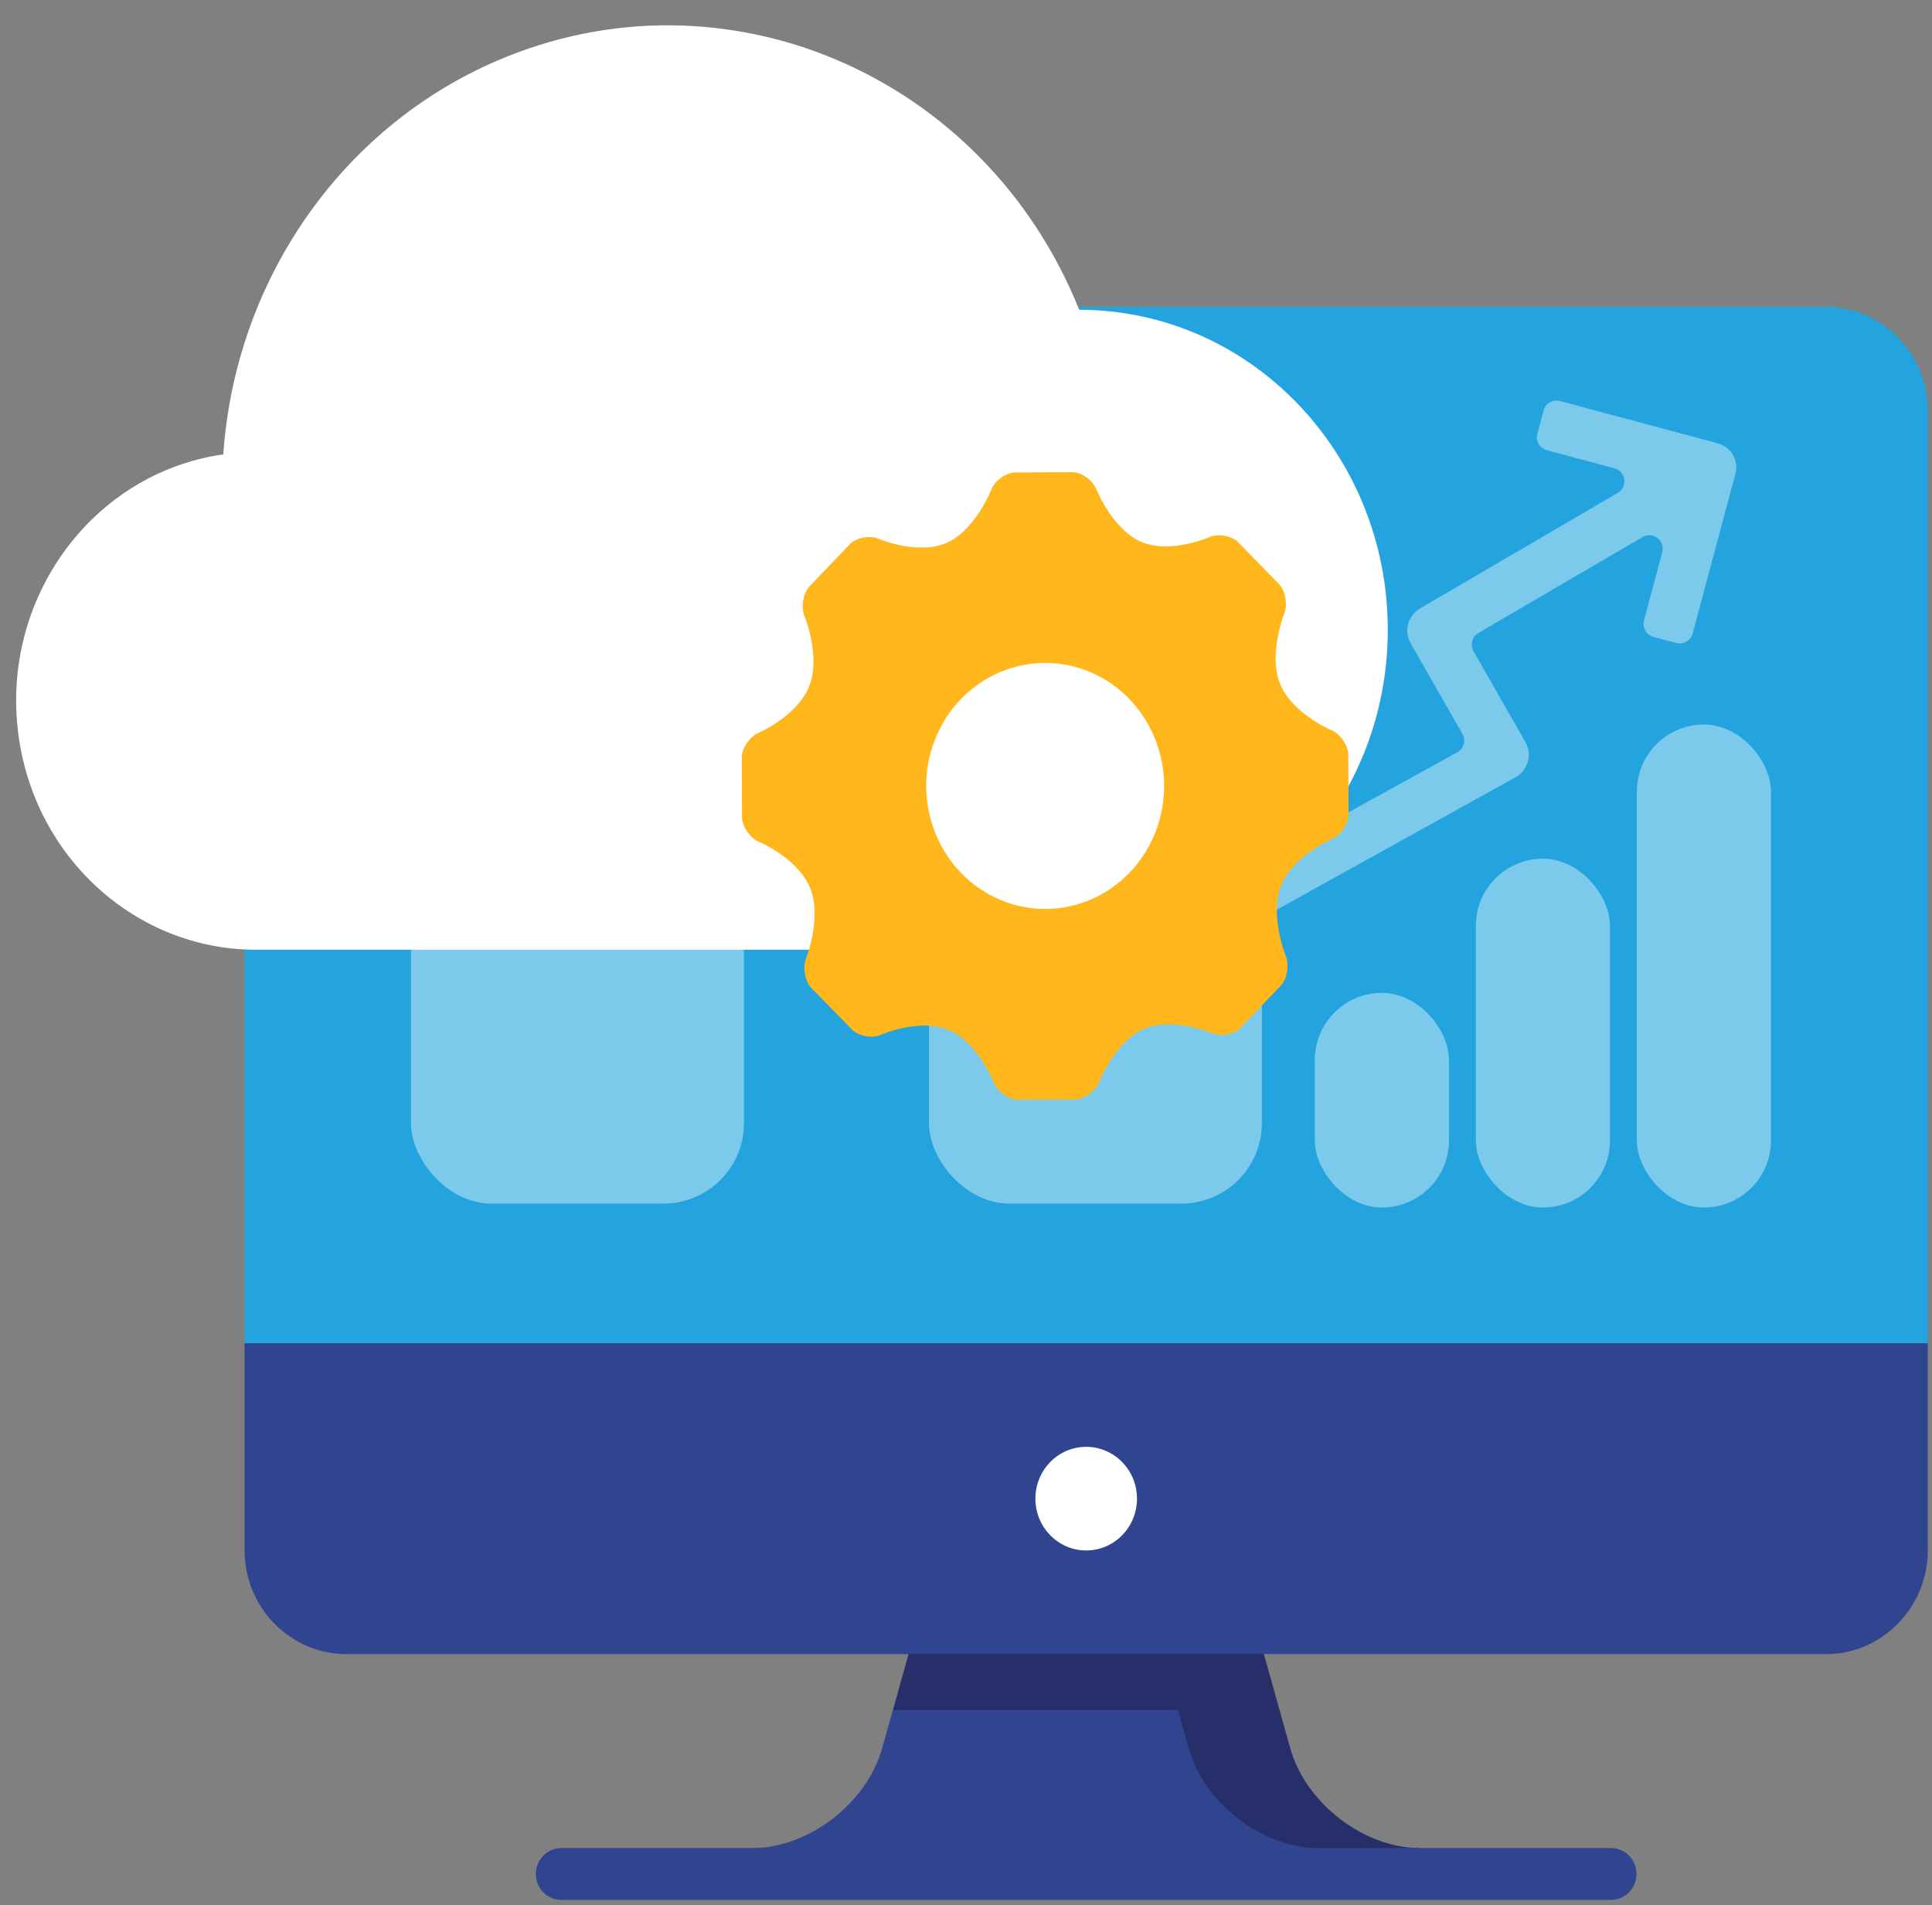 <svg width="72" height="71" viewBox="0 0 72 71" fill="none" xmlns="http://www.w3.org/2000/svg">
<rect x="0" y="0" width="72" height="71" fill="#808080" stroke="none"/>
<path d="M43.895 59.86L33.276 63.722L32.873 65.157C32.301 67.2 30.129 68.871 28.047 68.871V69.837H50.071L43.895 59.86Z" fill="#31448F"/>
<path d="M48.086 65.157L46.602 59.86L40.48 55.998L34.359 59.86L33.277 63.722H43.897L44.299 65.157C44.871 67.2 47.043 68.871 49.126 68.871L51.019 69.837L52.912 68.871C50.83 68.871 48.657 67.2 48.086 65.157Z" fill="#262F69"/>
<path fill-rule="evenodd" clip-rule="evenodd" d="M12.902 61.642C10.819 61.642 9.115 59.904 9.115 57.78V50.056L68.056 34.608V46.194L71.842 50.056V57.78C71.842 59.904 70.138 61.642 68.056 61.642H64.269V61.642H12.902Z" fill="#31448F"/>
<path fill-rule="evenodd" clip-rule="evenodd" d="M68.056 50.056H68.056H9.115V15.297C9.115 13.173 10.819 11.435 12.902 11.435H64.269H64.27H68.056C70.138 11.435 71.842 13.173 71.842 15.297V50.056H68.056Z" fill="#23A4DE"/>
<path d="M40.479 57.78C41.525 57.78 42.372 56.915 42.372 55.849C42.372 54.782 41.525 53.918 40.479 53.918C39.434 53.918 38.586 54.782 38.586 55.849C38.586 56.915 39.434 57.78 40.479 57.78Z" fill="white"/>
<path d="M60.041 70.802H20.915C20.393 70.802 19.969 70.37 19.969 69.837C19.969 69.303 20.393 68.871 20.915 68.871H60.041C60.564 68.871 60.987 69.303 60.987 69.837C60.987 70.37 60.564 70.802 60.041 70.802Z" fill="#31448F"/>
<rect x="15.318" y="32.057" width="12.408" height="12.796" rx="3" fill="#7BC9EB"/>
<rect x="34.619" y="32.057" width="12.408" height="12.796" rx="3" fill="#7BC9EB"/>
<rect x="61" y="27" width="5" height="18" rx="2.5" fill="#7BC9EB"/>
<path d="M56.85 27.657C57.108 28.109 56.953 28.69 56.503 28.953L46.932 34.261C46.692 34.393 46.391 34.309 46.255 34.071L45.815 33.301C45.677 33.059 45.763 32.75 46.008 32.615L54.307 28.035C54.552 27.9 54.638 27.592 54.5 27.349L52.571 23.972C52.312 23.52 52.468 22.939 52.917 22.676L60.29 18.367C60.673 18.143 60.596 17.568 60.167 17.453L57.646 16.778C57.379 16.707 57.221 16.433 57.292 16.166L57.524 15.299C57.595 15.032 57.869 14.874 58.136 14.945L64.002 16.515C64.004 16.515 64.006 16.517 64.005 16.52C64.005 16.522 64.006 16.524 64.008 16.525C64.497 16.643 64.798 17.139 64.68 17.633C64.676 17.647 64.672 17.66 64.669 17.675L63.081 23.608C63.01 23.875 62.736 24.033 62.469 23.962L61.62 23.735C61.353 23.663 61.195 23.389 61.266 23.122L61.947 20.576C62.063 20.145 61.597 19.79 61.212 20.015L55.096 23.589C54.86 23.728 54.779 24.031 54.914 24.269L56.85 27.657Z" fill="#7BC9EB"/>
<rect x="55" y="32" width="5" height="13" rx="2.5" fill="#7BC9EB"/>
<rect x="49" y="37" width="5" height="8" rx="2.5" fill="#7BC9EB"/>
<path d="M40.22 11.545C36.691 2.765 26.966 -1.386 18.499 2.273C12.709 4.775 8.772 10.445 8.321 16.932C3.428 17.634 0.01 22.316 0.687 27.389C1.299 31.98 5.086 35.397 9.555 35.393H40.22C46.571 35.393 51.719 30.054 51.719 23.469C51.719 16.884 46.571 11.545 40.22 11.545Z" fill="white"/>
<path d="M49.618 27.21C49.618 27.21 48.155 26.594 47.707 25.489C47.257 24.382 47.858 22.872 47.858 22.872C47.988 22.544 47.911 22.055 47.687 21.787L46.12 20.185C45.859 19.954 45.386 19.88 45.07 20.017C45.07 20.017 43.616 20.652 42.542 20.197C41.467 19.744 40.86 18.237 40.86 18.237C40.728 17.909 40.34 17.621 39.998 17.597L37.794 17.606C37.452 17.635 37.066 17.929 36.937 18.258C36.937 18.258 36.343 19.768 35.273 20.233C34.203 20.699 32.743 20.079 32.743 20.079C32.425 19.944 31.953 20.023 31.694 20.255L30.144 21.876C29.921 22.146 29.849 22.635 29.982 22.962C29.982 22.962 30.596 24.464 30.157 25.575C29.717 26.685 28.261 27.314 28.261 27.314C27.945 27.451 27.667 27.853 27.643 28.207L27.652 30.485C27.68 30.839 27.963 31.238 28.282 31.371C28.282 31.371 29.743 31.986 30.191 33.092C30.641 34.197 30.04 35.707 30.04 35.707C29.91 36.036 29.987 36.524 30.211 36.793L31.778 38.394C32.039 38.625 32.512 38.7 32.828 38.562C32.828 38.562 34.283 37.93 35.356 38.382C36.43 38.836 37.038 40.343 37.038 40.343C37.17 40.671 37.559 40.959 37.901 40.984L40.103 40.973C40.445 40.944 40.831 40.651 40.962 40.322C40.962 40.322 41.556 38.812 42.625 38.347C43.695 37.882 45.156 38.503 45.156 38.503C45.473 38.638 45.945 38.559 46.205 38.327L47.754 36.708C47.977 36.438 48.049 35.95 47.917 35.622C47.917 35.622 47.303 34.117 47.741 33.006C48.181 31.895 49.639 31.267 49.639 31.267C49.955 31.13 50.233 30.728 50.257 30.374L50.248 28.097C50.219 27.742 49.936 27.344 49.618 27.21ZM43.054 31.023C42.126 33.366 39.54 34.491 37.274 33.532C35.008 32.575 33.922 29.898 34.846 27.555C35.773 25.211 38.362 24.089 40.627 25.045C42.893 26.004 43.979 28.681 43.054 31.023Z" fill="#FFB71B"/>
</svg>
